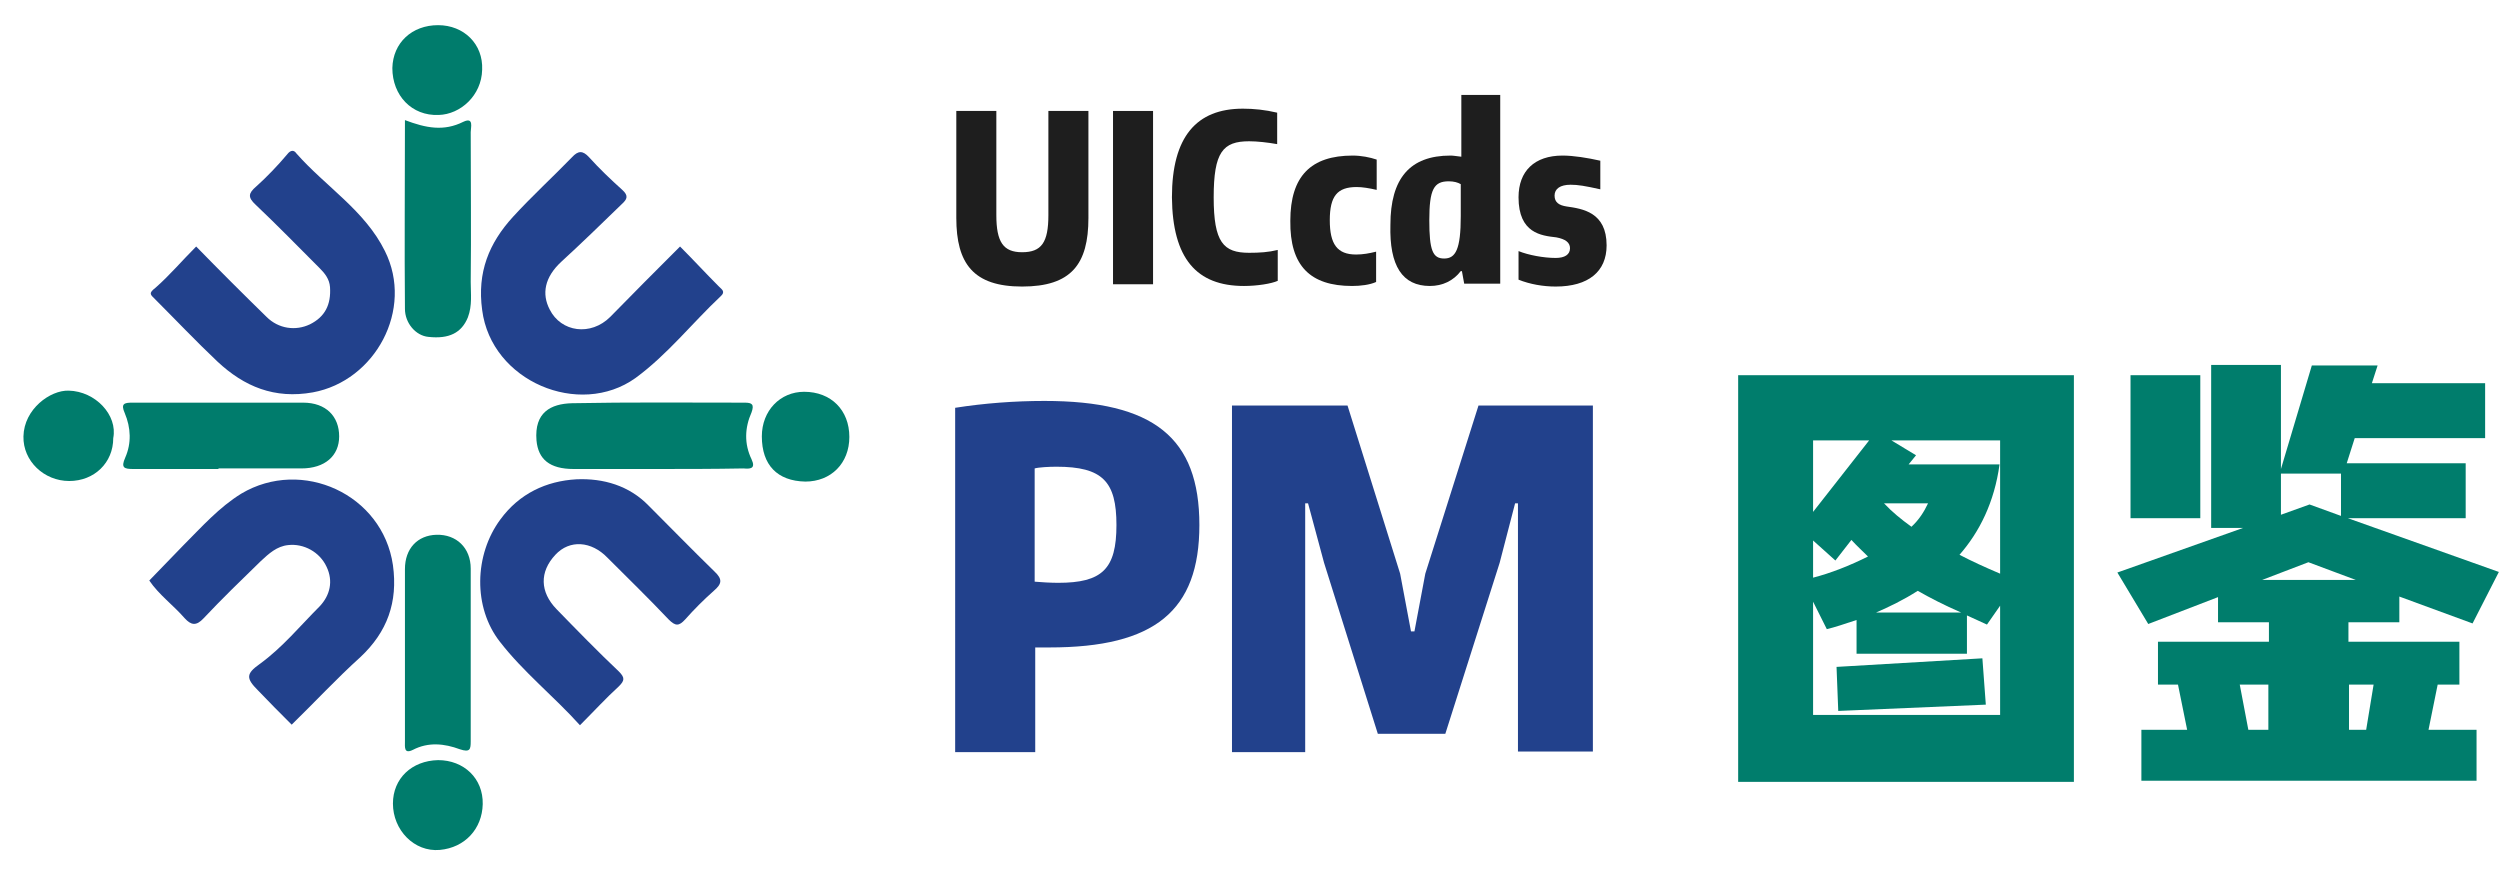 <?xml version="1.0" encoding="utf-8"?>
<!-- Generator: Adobe Illustrator 21.0.0, SVG Export Plug-In . SVG Version: 6.00 Build 0)  -->
<svg version="1.1" id="Layer_1" xmlns="http://www.w3.org/2000/svg" xmlns:xlink="http://www.w3.org/1999/xlink" x="0px" y="0px"
	 viewBox="0 0 437.1 152.5" style="enable-background:new 0 0 437.1 152.5;" xml:space="preserve">
<style type="text/css">
	.st0{fill:#1E1E1E;}
	.st1{fill:#007D6C;}
	.st2{fill:#22418C;}
	.st3{clip-path:url(#SVGID_2_);}
	.st4{clip-path:url(#SVGID_4_);fill:#22418C;}
	.st5{clip-path:url(#SVGID_4_);fill:#007C6C;}
</style>
<path class="st0" d="M178.7,50.1c8.6,0,11.6-3.9,11.6-12V19.4h-7v18.2c0,4.8-1.2,6.5-4.6,6.5c-3.3,0-4.5-1.8-4.5-6.5V19.4h-7v18.7
	C167.2,46.1,170.2,50.1,178.7,50.1z"/>
<path class="st0" d="M194.6,49.7h7V19.4h-7V49.7z"/>
<path class="st0" d="M217.5,50c2.3,0,4.8-0.4,5.9-0.9v-5.4c-1.6,0.4-3.2,0.5-5,0.5c-4.5,0-6.2-1.8-6.2-9.7c0-7.9,1.6-9.8,6.2-9.8
	c1.4,0,3.2,0.2,4.9,0.5v-5.5c-2.1-0.5-4.1-0.7-6-0.7c-8.1,0-12.4,4.9-12.4,15.5C205,45.2,209.2,50,217.5,50z"/>
<path class="st0" d="M236.4,50c1.5,0,3.1-0.2,4.2-0.7v-5.3c-1.2,0.3-2.3,0.5-3.5,0.5c-3.3,0-4.6-1.8-4.6-6c0-4.2,1.3-5.8,4.7-5.8
	c1,0,2.2,0.2,3.5,0.5v-5.3c-1.2-0.4-2.7-0.7-4.2-0.7c-7.3,0-10.9,3.6-10.9,11.4C225.5,46.5,229.1,50,236.4,50z"/>
<path class="st0" d="M250,50c2.2,0,4.1-0.9,5.4-2.6h0.2l0.4,2.2h6.3V16.6h-6.8v10.8c-0.9-0.1-1.4-0.2-1.9-0.2
	c-7.1,0-10.5,4-10.5,12.1C242.9,46.5,245.2,50,250,50z M252.5,45.2c-2,0-2.6-1.4-2.6-6.7c0-5.4,0.8-6.8,3.4-6.8
	c0.9,0,1.6,0.2,2.1,0.5v5.6C255.4,43.6,254.5,45.2,252.5,45.2z"/>
<path class="st0" d="M272,50.1c5.7,0,8.9-2.6,8.9-7.2c0-5.8-4.2-6.4-7-6.8c-1.3-0.2-2.1-0.7-2.1-1.9c0-1.2,1-1.9,2.8-1.9
	c1.3,0,2.5,0.2,5.2,0.8v-5c-2.2-0.5-4.7-0.9-6.6-0.9c-4.9,0-7.7,2.7-7.7,7.3c0,6.3,4,6.7,6.6,7c1.6,0.3,2.4,0.9,2.4,1.9
	c0,1.1-0.9,1.7-2.5,1.7c-2.1,0-4.8-0.5-6.5-1.2v5C267.5,49.7,269.8,50.1,272,50.1z"/>
<path class="st1" d="M303.9,136.7h58.7V65.6h-58.7V136.7z M324.6,114.3h19.3v-6.7l3.5,1.6l2.3-3.3V125H317v-19.8l2.4,4.8
	c1.3-0.3,3.1-0.9,5.2-1.6V114.3z M321.4,124.3l25.8-1.1l-0.6-8.1l-25.5,1.5L321.4,124.3z M349.7,77v23.3c-2.6-1.1-5-2.2-7.1-3.3
	c3.5-4,6.1-9.2,7-15.8h-15.9l1.3-1.6l-4.3-2.6H349.7z M326.8,77L317,89.5V77H326.8z M320.9,98l2.8-3.6c0.9,1,2,2,2.9,2.9
	c-3.2,1.6-6.5,2.9-9.6,3.7v-6.5L320.9,98z M335.3,103.3c2.1,1.2,4.6,2.5,7.6,3.8H328C330.3,106.1,332.8,104.9,335.3,103.3z
	 M337.1,88c-0.7,1.5-1.6,2.9-2.9,4.1c-1.8-1.3-3.4-2.6-4.8-4.1H337.1z"/>
<path class="st1" d="M386.6,92.3h5.6l-22,7.8l5.4,9l12.2-4.7v4.4h8.9v3.4h-19.4v7.5h3.5l1.6,7.9h-8v8.9H433v-8.9h-8.4l1.6-7.9h3.8
	v-7.5h-19.4v-3.4h8.9v-4.5l12.8,4.7l4.6-9l-26.4-9.4h20.6V81h-20.8l1.4-4.4h22.8V67h-19.8l1-3.1h-11.5L398.8,82V63.8h-12.2V92.3z
	 M372.5,90.6h12.2v-25h-12.2V90.6z M398.8,90v-7.2h10.5v7.4l-5.5-2L398.8,90z M391.6,119.7h5v7.9h-3.5L391.6,119.7z M410.7,119.7
	h4.3l-1.3,7.9h-3V119.7z M403.6,98.3l8.3,3.1h-16.4L403.6,98.3z"/>
<path class="st2" d="M166.9,131.5h14.1v-18.3h2.5c18.4,0,26.2-6.4,26.2-21.4c0-15.3-8-21.7-27.1-21.7c-5.2,0-10.5,0.4-15.6,1.2
	V131.5z M185,101.9c-1.2,0-3-0.1-4.1-0.2V81.9c0.7-0.2,2.5-0.3,3.8-0.3c8.1,0,10.5,2.6,10.5,10.2C195.2,99.5,192.7,101.9,185,101.9z
	"/>
<path class="st2" d="M215.4,131.5h12.8V88h0.5l2.8,10.4l9.4,29.9h11.8l9.5-29.9l2.7-10.4h0.5v43.4h13.1V70.9h-20l-9.3,29.4
	l-1.9,10.1h-0.6l-1.9-10.1l-9.2-29.4h-20.2V131.5z"/>
<g>
	<g>
		<defs>
			<rect id="SVGID_1_" y="0" width="152.5" height="152.5"/>
		</defs>
		<clipPath id="SVGID_2_">
			<use xlink:href="#SVGID_1_"  style="overflow:visible;"/>
		</clipPath>
		<g class="st3">
			<defs>
				<rect id="SVGID_3_" y="0" width="152.5" height="152.5"/>
			</defs>
			<clipPath id="SVGID_4_">
				<use xlink:href="#SVGID_3_"  style="overflow:visible;"/>
			</clipPath>
			<path class="st4" d="M101.4,126.8c-4.6-5.1-9.9-9.3-14-14.6c-4.7-6-4.5-15.2,0.1-21.4c3.3-4.5,8-6.7,13.3-7
				c4.7-0.2,9.2,1.1,12.6,4.6c3.8,3.8,7.6,7.7,11.5,11.5c1.5,1.4,1.3,2.2-0.1,3.4c-1.8,1.6-3.4,3.2-5,5c-1.1,1.2-1.7,1.2-2.9,0
				c-3.5-3.7-7.1-7.2-10.7-10.8c-2.8-2.9-6.6-3.2-9.1-0.5c-2.8,3-2.7,6.5,0.2,9.5c3.6,3.7,7.2,7.4,10.9,10.9c1.1,1.1,1,1.6,0,2.6
				C106,122,103.8,124.4,101.4,126.8"/>
			<path class="st4" d="M34.3,43.1c4.1,4.2,8.2,8.3,12.3,12.3c2.1,2.1,5.1,2.5,7.6,1.3c2.6-1.3,3.7-3.4,3.5-6.5
				c-0.1-1.4-0.9-2.4-1.8-3.3c-3.7-3.7-7.4-7.5-11.2-11.1c-1.4-1.3-1.3-2,0.1-3.2c1.9-1.7,3.8-3.7,5.4-5.6c0.6-0.8,1.2-0.8,1.6-0.2
				c5.1,5.8,12,10,15.5,17.1c5.1,10.2-1.7,22.7-12.6,24.7C48,69.8,42.7,67.6,38,63.2c-3.7-3.5-7.3-7.3-10.9-10.9
				c-0.8-0.8-1.2-1,0.1-2C29.7,48.1,31.8,45.6,34.3,43.1"/>
			<path class="st4" d="M118.9,43.1c2.3,2.3,4.5,4.7,6.8,7c0.5,0.5,1.2,0.9,0.3,1.7c-5,4.7-9.3,10.2-14.9,14.3
				c-9.8,7-25.2,0.6-26.8-11.9c-0.9-6.6,1.2-11.7,5.4-16.3c3.3-3.6,6.9-6.9,10.3-10.4c1.1-1.2,1.9-1.2,3,0c1.8,2,3.8,3.9,5.8,5.7
				c1.1,1,0.9,1.6-0.1,2.5c-3.5,3.4-7,6.8-10.6,10.1c-2.9,2.7-3.4,5.6-2,8.3c2,4,7.2,4.7,10.6,1.3C110.7,51.3,114.7,47.3,118.9,43.1
				"/>
			<path class="st4" d="M51,126.7c-2-2-4-4-5.9-6c-2.1-2.1-2.1-2.9,0.3-4.6c4-2.9,7.1-6.7,10.5-10.1c1.8-1.9,2.4-4.4,1.2-6.9
				c-1.2-2.6-4-4.1-6.7-3.8c-2,0.2-3.4,1.5-4.8,2.8c-3.4,3.3-6.8,6.6-10,10c-1.3,1.4-2.2,1.2-3.3,0c-2-2.3-4.5-4.1-6.2-6.6
				c2-2.1,4-4.1,6-6.2c3.2-3.2,6.2-6.6,10.1-9c10.6-6.3,24.7,0.1,26.5,12.5c0.9,6.5-1,11.7-5.7,16.1C58.9,118.6,55.1,122.7,51,126.7
				"/>
			<path class="st5" d="M114.5,82h-14.2c-4.2,0-6.2-1.7-6.5-5c-0.4-4.9,2.5-6.4,6.2-6.5c10.1-0.2,20.1-0.1,30.2-0.1
				c1.3,0,1.7,0.3,1.2,1.7c-1.2,2.7-1.3,5.5,0,8.2c0.8,1.7-0.3,1.7-1.4,1.6C124.8,82,119.6,82,114.5,82"/>
			<path class="st5" d="M70.8,21c3.7,1.4,6.8,2,10.2,0.3c1.9-0.9,1.3,1,1.3,1.8c0,8.8,0.1,17.5,0,26.2c0,2,0.3,4.1-0.5,6.2
				c-1.1,2.7-3.3,3.8-6.9,3.4c-2.2-0.2-4.1-2.4-4.1-4.9C70.7,43.2,70.8,32.2,70.8,21"/>
			<path class="st5" d="M82.3,114.4c0,5.1,0,10.1,0,15.2c0,1.4-0.1,2-1.9,1.4c-2.7-1-5.5-1.3-8.2,0.1c-1.6,0.8-1.4-0.5-1.4-1.5
				v-18.9V99.5c0-3.6,2.2-5.9,5.5-6c3.5-0.1,6,2.3,6,5.9C82.3,104.5,82.3,109.5,82.3,114.4"/>
			<path class="st5" d="M38.2,82c-5,0-10,0-14.9,0c-1.6,0-2.2-0.2-1.4-2c1.1-2.5,1-5.2-0.1-7.8c-0.7-1.6-0.1-1.8,1.3-1.8
				c10,0,19.9,0,29.9,0c4,0,6.3,2.4,6.3,5.9c0,3.4-2.5,5.6-6.6,5.6H38.2z"/>
			<path class="st5" d="M76.6,4.4c4.5,0,7.9,3.3,7.7,7.8c-0.1,4.5-3.8,7.8-7.6,7.9c-4.7,0.2-8.1-3.4-8.1-8.2
				C68.7,7.5,72,4.4,76.6,4.4"/>
			<path class="st5" d="M19.8,76.6c0,4.3-3.3,7.5-7.7,7.5c-4.4,0-8.1-3.5-8-7.8c0.1-4.8,4.7-8.1,7.9-8
				C16.7,68.4,20.6,72.6,19.8,76.6"/>
			<path class="st5" d="M76.6,132.9c4.5,0,7.9,3.2,7.8,7.7c-0.1,4.3-3.1,7.6-7.5,8c-4.5,0.4-8.2-3.5-8.2-8.1
				C68.7,136.1,72,133,76.6,132.9"/>
			<path class="st5" d="M133.2,76.3c0-4.5,3.2-7.8,7.4-7.8c4.7,0,7.9,3.2,7.9,7.9c0,4.6-3.2,7.8-7.7,7.8
				C135.9,84.1,133.2,81.3,133.2,76.3"/>
		</g>
	</g>
</g>
</svg>
